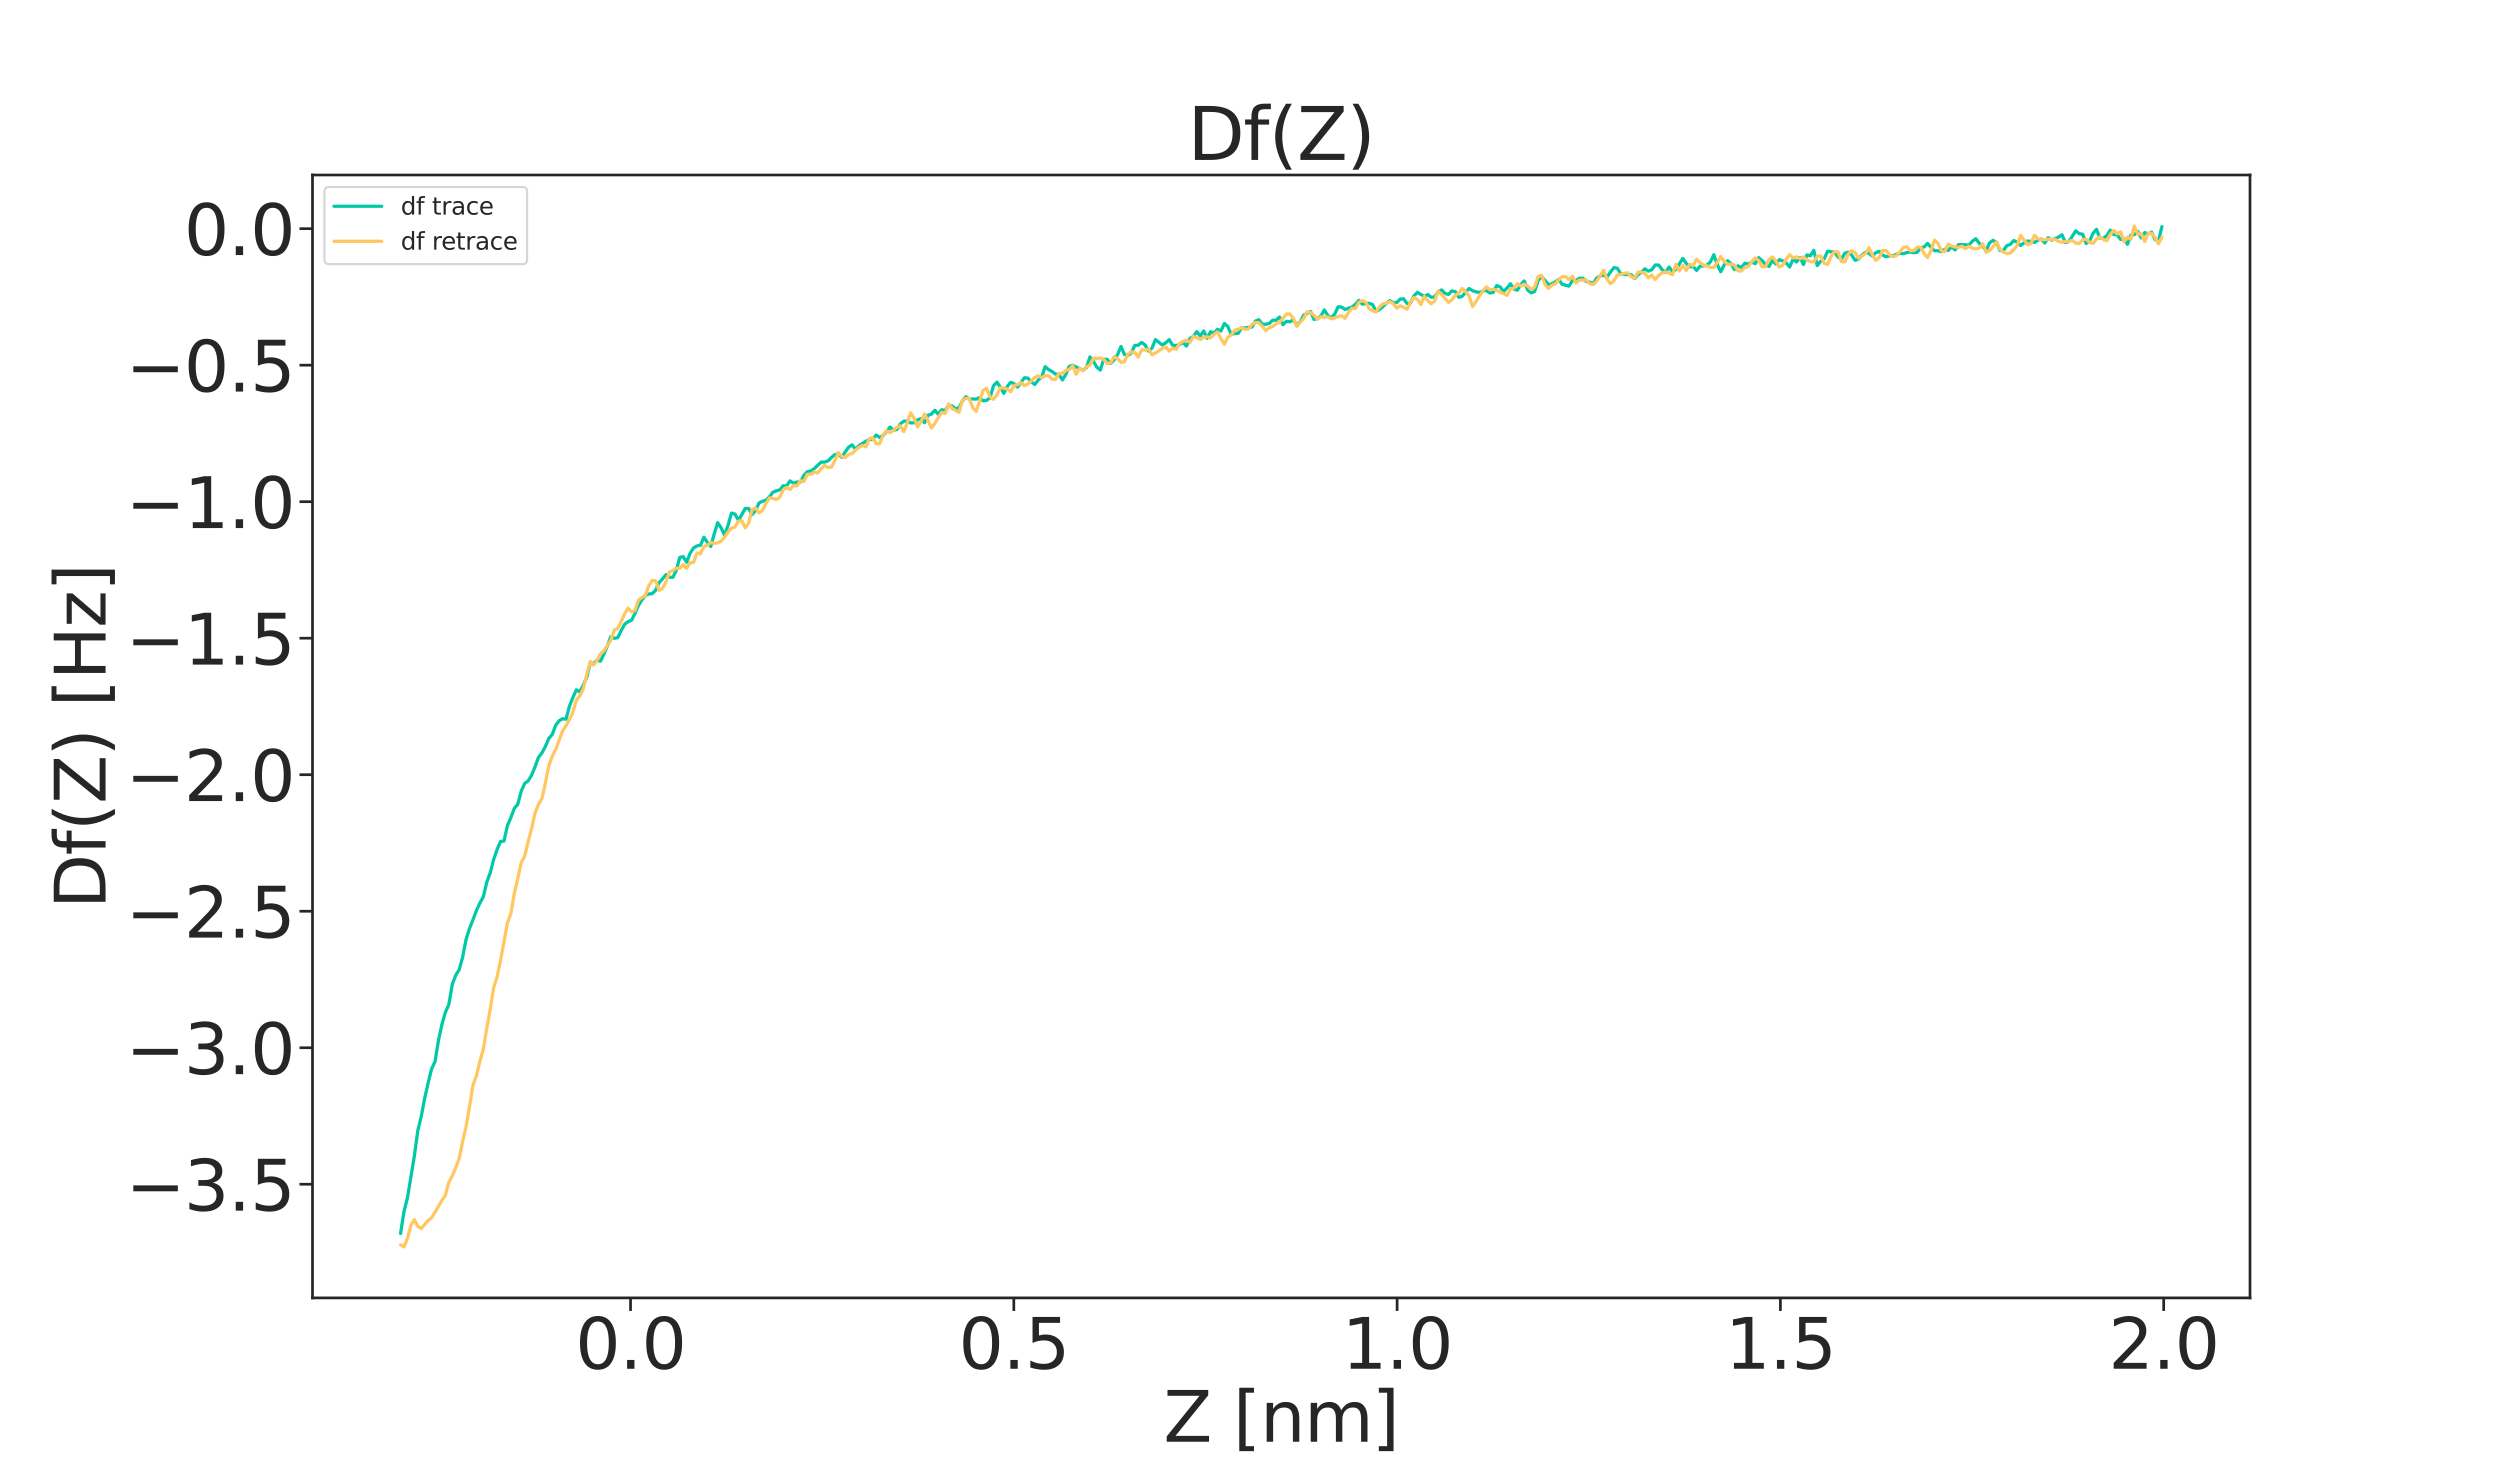 <?xml version="1.0" encoding="utf-8" standalone="no"?>
<!DOCTYPE svg PUBLIC "-//W3C//DTD SVG 1.1//EN"
  "http://www.w3.org/Graphics/SVG/1.1/DTD/svg11.dtd">
<svg xmlns:xlink="http://www.w3.org/1999/xlink" width="1728pt" height="1008pt" viewBox="0 0 1728 1008" xmlns="http://www.w3.org/2000/svg" version="1.1">
 <defs>
  <style type="text/css">*{stroke-linejoin: round; stroke-linecap: butt}</style>
 </defs>
 <g id="figure_1">
  <g id="patch_1">
   <path d="M 0 1008 
L 1728 1008 
L 1728 0 
L 0 0 
z
" style="fill: #ffffff"/>
  </g>
  <g id="axes_1">
   <g id="patch_2">
    <path d="M 216 897.12 
L 1555.2 897.12 
L 1555.2 120.96 
L 216 120.96 
L 216 897.12 
z
" style="fill: none"/>
   </g>
   <g id="matplotlib.axis_1">
    <g id="xtick_1">
     <g id="line2d_1">
      <defs>
       <path id="mb36feb7d4b" d="M 0 0 
L 0 9 
" style="stroke: #262626; stroke-width: 1.875"/>
      </defs>
      <g>
       <use xlink:href="#mb36feb7d4b" x="435.829" y="897.12" style="fill: #262626; stroke: #262626; stroke-width: 1.875"/>
      </g>
     </g>
     <g id="text_1">
      <!-- 0.0 -->
      <g style="fill: #262626" transform="translate(397.661 946.092)scale(0.48 -0.48)">
       <defs>
        <path id="DejaVuSans-30" d="M 2034 4250 
Q 1547 4250 1301 3770 
Q 1056 3291 1056 2328 
Q 1056 1369 1301 889 
Q 1547 409 2034 409 
Q 2525 409 2770 889 
Q 3016 1369 3016 2328 
Q 3016 3291 2770 3770 
Q 2525 4250 2034 4250 
z
M 2034 4750 
Q 2819 4750 3233 4129 
Q 3647 3509 3647 2328 
Q 3647 1150 3233 529 
Q 2819 -91 2034 -91 
Q 1250 -91 836 529 
Q 422 1150 422 2328 
Q 422 3509 836 4129 
Q 1250 4750 2034 4750 
z
" transform="scale(0.016)"/>
        <path id="DejaVuSans-2e" d="M 684 794 
L 1344 794 
L 1344 0 
L 684 0 
L 684 794 
z
" transform="scale(0.016)"/>
       </defs>
       <use xlink:href="#DejaVuSans-30"/>
       <use xlink:href="#DejaVuSans-2e" x="63.623"/>
       <use xlink:href="#DejaVuSans-30" x="95.41"/>
      </g>
     </g>
    </g>
    <g id="xtick_2">
     <g id="line2d_2">
      <g>
       <use xlink:href="#mb36feb7d4b" x="700.755" y="897.12" style="fill: #262626; stroke: #262626; stroke-width: 1.875"/>
      </g>
     </g>
     <g id="text_2">
      <!-- 0.5 -->
      <g style="fill: #262626" transform="translate(662.588 946.092)scale(0.48 -0.48)">
       <defs>
        <path id="DejaVuSans-35" d="M 691 4666 
L 3169 4666 
L 3169 4134 
L 1269 4134 
L 1269 2991 
Q 1406 3038 1543 3061 
Q 1681 3084 1819 3084 
Q 2600 3084 3056 2656 
Q 3513 2228 3513 1497 
Q 3513 744 3044 326 
Q 2575 -91 1722 -91 
Q 1428 -91 1123 -41 
Q 819 9 494 109 
L 494 744 
Q 775 591 1075 516 
Q 1375 441 1709 441 
Q 2250 441 2565 725 
Q 2881 1009 2881 1497 
Q 2881 1984 2565 2268 
Q 2250 2553 1709 2553 
Q 1456 2553 1204 2497 
Q 953 2441 691 2322 
L 691 4666 
z
" transform="scale(0.016)"/>
       </defs>
       <use xlink:href="#DejaVuSans-30"/>
       <use xlink:href="#DejaVuSans-2e" x="63.623"/>
       <use xlink:href="#DejaVuSans-35" x="95.41"/>
      </g>
     </g>
    </g>
    <g id="xtick_3">
     <g id="line2d_3">
      <g>
       <use xlink:href="#mb36feb7d4b" x="965.682" y="897.12" style="fill: #262626; stroke: #262626; stroke-width: 1.875"/>
      </g>
     </g>
     <g id="text_3">
      <!-- 1.0 -->
      <g style="fill: #262626" transform="translate(927.514 946.092)scale(0.48 -0.48)">
       <defs>
        <path id="DejaVuSans-31" d="M 794 531 
L 1825 531 
L 1825 4091 
L 703 3866 
L 703 4441 
L 1819 4666 
L 2450 4666 
L 2450 531 
L 3481 531 
L 3481 0 
L 794 0 
L 794 531 
z
" transform="scale(0.016)"/>
       </defs>
       <use xlink:href="#DejaVuSans-31"/>
       <use xlink:href="#DejaVuSans-2e" x="63.623"/>
       <use xlink:href="#DejaVuSans-30" x="95.41"/>
      </g>
     </g>
    </g>
    <g id="xtick_4">
     <g id="line2d_4">
      <g>
       <use xlink:href="#mb36feb7d4b" x="1230.608" y="897.12" style="fill: #262626; stroke: #262626; stroke-width: 1.875"/>
      </g>
     </g>
     <g id="text_4">
      <!-- 1.5 -->
      <g style="fill: #262626" transform="translate(1192.441 946.092)scale(0.48 -0.48)">
       <use xlink:href="#DejaVuSans-31"/>
       <use xlink:href="#DejaVuSans-2e" x="63.623"/>
       <use xlink:href="#DejaVuSans-35" x="95.41"/>
      </g>
     </g>
    </g>
    <g id="xtick_5">
     <g id="line2d_5">
      <g>
       <use xlink:href="#mb36feb7d4b" x="1495.535" y="897.12" style="fill: #262626; stroke: #262626; stroke-width: 1.875"/>
      </g>
     </g>
     <g id="text_5">
      <!-- 2.0 -->
      <g style="fill: #262626" transform="translate(1457.367 946.092)scale(0.48 -0.48)">
       <defs>
        <path id="DejaVuSans-32" d="M 1228 531 
L 3431 531 
L 3431 0 
L 469 0 
L 469 531 
Q 828 903 1448 1529 
Q 2069 2156 2228 2338 
Q 2531 2678 2651 2914 
Q 2772 3150 2772 3378 
Q 2772 3750 2511 3984 
Q 2250 4219 1831 4219 
Q 1534 4219 1204 4116 
Q 875 4013 500 3803 
L 500 4441 
Q 881 4594 1212 4672 
Q 1544 4750 1819 4750 
Q 2544 4750 2975 4387 
Q 3406 4025 3406 3419 
Q 3406 3131 3298 2873 
Q 3191 2616 2906 2266 
Q 2828 2175 2409 1742 
Q 1991 1309 1228 531 
z
" transform="scale(0.016)"/>
       </defs>
       <use xlink:href="#DejaVuSans-32"/>
       <use xlink:href="#DejaVuSans-2e" x="63.623"/>
       <use xlink:href="#DejaVuSans-30" x="95.41"/>
      </g>
     </g>
    </g>
    <g id="text_6">
     <!-- Z [nm] -->
     <g style="fill: #262626" transform="translate(804.217 996.548)scale(0.48 -0.48)">
      <defs>
       <path id="DejaVuSans-5a" d="M 359 4666 
L 4025 4666 
L 4025 4184 
L 1075 531 
L 4097 531 
L 4097 0 
L 288 0 
L 288 481 
L 3238 4134 
L 359 4134 
L 359 4666 
z
" transform="scale(0.016)"/>
       <path id="DejaVuSans-20" transform="scale(0.016)"/>
       <path id="DejaVuSans-5b" d="M 550 4863 
L 1875 4863 
L 1875 4416 
L 1125 4416 
L 1125 -397 
L 1875 -397 
L 1875 -844 
L 550 -844 
L 550 4863 
z
" transform="scale(0.016)"/>
       <path id="DejaVuSans-6e" d="M 3513 2113 
L 3513 0 
L 2938 0 
L 2938 2094 
Q 2938 2591 2744 2837 
Q 2550 3084 2163 3084 
Q 1697 3084 1428 2787 
Q 1159 2491 1159 1978 
L 1159 0 
L 581 0 
L 581 3500 
L 1159 3500 
L 1159 2956 
Q 1366 3272 1645 3428 
Q 1925 3584 2291 3584 
Q 2894 3584 3203 3211 
Q 3513 2838 3513 2113 
z
" transform="scale(0.016)"/>
       <path id="DejaVuSans-6d" d="M 3328 2828 
Q 3544 3216 3844 3400 
Q 4144 3584 4550 3584 
Q 5097 3584 5394 3201 
Q 5691 2819 5691 2113 
L 5691 0 
L 5113 0 
L 5113 2094 
Q 5113 2597 4934 2840 
Q 4756 3084 4391 3084 
Q 3944 3084 3684 2787 
Q 3425 2491 3425 1978 
L 3425 0 
L 2847 0 
L 2847 2094 
Q 2847 2600 2669 2842 
Q 2491 3084 2119 3084 
Q 1678 3084 1418 2786 
Q 1159 2488 1159 1978 
L 1159 0 
L 581 0 
L 581 3500 
L 1159 3500 
L 1159 2956 
Q 1356 3278 1631 3431 
Q 1906 3584 2284 3584 
Q 2666 3584 2933 3390 
Q 3200 3197 3328 2828 
z
" transform="scale(0.016)"/>
       <path id="DejaVuSans-5d" d="M 1947 4863 
L 1947 -844 
L 622 -844 
L 622 -397 
L 1369 -397 
L 1369 4416 
L 622 4416 
L 622 4863 
L 1947 4863 
z
" transform="scale(0.016)"/>
      </defs>
      <use xlink:href="#DejaVuSans-5a"/>
      <use xlink:href="#DejaVuSans-20" x="68.506"/>
      <use xlink:href="#DejaVuSans-5b" x="100.293"/>
      <use xlink:href="#DejaVuSans-6e" x="139.307"/>
      <use xlink:href="#DejaVuSans-6d" x="202.686"/>
      <use xlink:href="#DejaVuSans-5d" x="300.098"/>
     </g>
    </g>
   </g>
   <g id="matplotlib.axis_2">
    <g id="ytick_1">
     <g id="line2d_6">
      <defs>
       <path id="m6c18b031b2" d="M 0 0 
L -9 0 
" style="stroke: #262626; stroke-width: 1.875"/>
      </defs>
      <g>
       <use xlink:href="#m6c18b031b2" x="216" y="818.555" style="fill: #262626; stroke: #262626; stroke-width: 1.875"/>
      </g>
     </g>
     <g id="text_7">
      <!-- −3.5 -->
      <g style="fill: #262626" transform="translate(86.942 836.791)scale(0.48 -0.48)">
       <defs>
        <path id="DejaVuSans-2212" d="M 678 2272 
L 4684 2272 
L 4684 1741 
L 678 1741 
L 678 2272 
z
" transform="scale(0.016)"/>
        <path id="DejaVuSans-33" d="M 2597 2516 
Q 3050 2419 3304 2112 
Q 3559 1806 3559 1356 
Q 3559 666 3084 287 
Q 2609 -91 1734 -91 
Q 1441 -91 1130 -33 
Q 819 25 488 141 
L 488 750 
Q 750 597 1062 519 
Q 1375 441 1716 441 
Q 2309 441 2620 675 
Q 2931 909 2931 1356 
Q 2931 1769 2642 2001 
Q 2353 2234 1838 2234 
L 1294 2234 
L 1294 2753 
L 1863 2753 
Q 2328 2753 2575 2939 
Q 2822 3125 2822 3475 
Q 2822 3834 2567 4026 
Q 2313 4219 1838 4219 
Q 1578 4219 1281 4162 
Q 984 4106 628 3988 
L 628 4550 
Q 988 4650 1302 4700 
Q 1616 4750 1894 4750 
Q 2613 4750 3031 4423 
Q 3450 4097 3450 3541 
Q 3450 3153 3228 2886 
Q 3006 2619 2597 2516 
z
" transform="scale(0.016)"/>
       </defs>
       <use xlink:href="#DejaVuSans-2212"/>
       <use xlink:href="#DejaVuSans-33" x="83.789"/>
       <use xlink:href="#DejaVuSans-2e" x="147.412"/>
       <use xlink:href="#DejaVuSans-35" x="179.199"/>
      </g>
     </g>
    </g>
    <g id="ytick_2">
     <g id="line2d_7">
      <g>
       <use xlink:href="#m6c18b031b2" x="216" y="724.198" style="fill: #262626; stroke: #262626; stroke-width: 1.875"/>
      </g>
     </g>
     <g id="text_8">
      <!-- −3.0 -->
      <g style="fill: #262626" transform="translate(86.942 742.434)scale(0.48 -0.48)">
       <use xlink:href="#DejaVuSans-2212"/>
       <use xlink:href="#DejaVuSans-33" x="83.789"/>
       <use xlink:href="#DejaVuSans-2e" x="147.412"/>
       <use xlink:href="#DejaVuSans-30" x="179.199"/>
      </g>
     </g>
    </g>
    <g id="ytick_3">
     <g id="line2d_8">
      <g>
       <use xlink:href="#m6c18b031b2" x="216" y="629.841" style="fill: #262626; stroke: #262626; stroke-width: 1.875"/>
      </g>
     </g>
     <g id="text_9">
      <!-- −2.5 -->
      <g style="fill: #262626" transform="translate(86.942 648.077)scale(0.48 -0.48)">
       <use xlink:href="#DejaVuSans-2212"/>
       <use xlink:href="#DejaVuSans-32" x="83.789"/>
       <use xlink:href="#DejaVuSans-2e" x="147.412"/>
       <use xlink:href="#DejaVuSans-35" x="179.199"/>
      </g>
     </g>
    </g>
    <g id="ytick_4">
     <g id="line2d_9">
      <g>
       <use xlink:href="#m6c18b031b2" x="216" y="535.483" style="fill: #262626; stroke: #262626; stroke-width: 1.875"/>
      </g>
     </g>
     <g id="text_10">
      <!-- −2.0 -->
      <g style="fill: #262626" transform="translate(86.942 553.72)scale(0.48 -0.48)">
       <use xlink:href="#DejaVuSans-2212"/>
       <use xlink:href="#DejaVuSans-32" x="83.789"/>
       <use xlink:href="#DejaVuSans-2e" x="147.412"/>
       <use xlink:href="#DejaVuSans-30" x="179.199"/>
      </g>
     </g>
    </g>
    <g id="ytick_5">
     <g id="line2d_10">
      <g>
       <use xlink:href="#m6c18b031b2" x="216" y="441.126" style="fill: #262626; stroke: #262626; stroke-width: 1.875"/>
      </g>
     </g>
     <g id="text_11">
      <!-- −1.5 -->
      <g style="fill: #262626" transform="translate(86.942 459.362)scale(0.48 -0.48)">
       <use xlink:href="#DejaVuSans-2212"/>
       <use xlink:href="#DejaVuSans-31" x="83.789"/>
       <use xlink:href="#DejaVuSans-2e" x="147.412"/>
       <use xlink:href="#DejaVuSans-35" x="179.199"/>
      </g>
     </g>
    </g>
    <g id="ytick_6">
     <g id="line2d_11">
      <g>
       <use xlink:href="#m6c18b031b2" x="216" y="346.769" style="fill: #262626; stroke: #262626; stroke-width: 1.875"/>
      </g>
     </g>
     <g id="text_12">
      <!-- −1.0 -->
      <g style="fill: #262626" transform="translate(86.942 365.005)scale(0.48 -0.48)">
       <use xlink:href="#DejaVuSans-2212"/>
       <use xlink:href="#DejaVuSans-31" x="83.789"/>
       <use xlink:href="#DejaVuSans-2e" x="147.412"/>
       <use xlink:href="#DejaVuSans-30" x="179.199"/>
      </g>
     </g>
    </g>
    <g id="ytick_7">
     <g id="line2d_12">
      <g>
       <use xlink:href="#m6c18b031b2" x="216" y="252.412" style="fill: #262626; stroke: #262626; stroke-width: 1.875"/>
      </g>
     </g>
     <g id="text_13">
      <!-- −0.5 -->
      <g style="fill: #262626" transform="translate(86.942 270.648)scale(0.48 -0.48)">
       <use xlink:href="#DejaVuSans-2212"/>
       <use xlink:href="#DejaVuSans-30" x="83.789"/>
       <use xlink:href="#DejaVuSans-2e" x="147.412"/>
       <use xlink:href="#DejaVuSans-35" x="179.199"/>
      </g>
     </g>
    </g>
    <g id="ytick_8">
     <g id="line2d_13">
      <g>
       <use xlink:href="#m6c18b031b2" x="216" y="158.055" style="fill: #262626; stroke: #262626; stroke-width: 1.875"/>
      </g>
     </g>
     <g id="text_14">
      <!-- 0.0 -->
      <g style="fill: #262626" transform="translate(127.165 176.291)scale(0.48 -0.48)">
       <use xlink:href="#DejaVuSans-30"/>
       <use xlink:href="#DejaVuSans-2e" x="63.623"/>
       <use xlink:href="#DejaVuSans-30" x="95.41"/>
      </g>
     </g>
    </g>
    <g id="text_15">
     <!-- Df(Z) [Hz] -->
     <g style="fill: #262626" transform="translate(72.96 628.136)rotate(-90)scale(0.48 -0.48)">
      <defs>
       <path id="DejaVuSans-44" d="M 1259 4147 
L 1259 519 
L 2022 519 
Q 2988 519 3436 956 
Q 3884 1394 3884 2338 
Q 3884 3275 3436 3711 
Q 2988 4147 2022 4147 
L 1259 4147 
z
M 628 4666 
L 1925 4666 
Q 3281 4666 3915 4102 
Q 4550 3538 4550 2338 
Q 4550 1131 3912 565 
Q 3275 0 1925 0 
L 628 0 
L 628 4666 
z
" transform="scale(0.016)"/>
       <path id="DejaVuSans-66" d="M 2375 4863 
L 2375 4384 
L 1825 4384 
Q 1516 4384 1395 4259 
Q 1275 4134 1275 3809 
L 1275 3500 
L 2222 3500 
L 2222 3053 
L 1275 3053 
L 1275 0 
L 697 0 
L 697 3053 
L 147 3053 
L 147 3500 
L 697 3500 
L 697 3744 
Q 697 4328 969 4595 
Q 1241 4863 1831 4863 
L 2375 4863 
z
" transform="scale(0.016)"/>
       <path id="DejaVuSans-28" d="M 1984 4856 
Q 1566 4138 1362 3434 
Q 1159 2731 1159 2009 
Q 1159 1288 1364 580 
Q 1569 -128 1984 -844 
L 1484 -844 
Q 1016 -109 783 600 
Q 550 1309 550 2009 
Q 550 2706 781 3412 
Q 1013 4119 1484 4856 
L 1984 4856 
z
" transform="scale(0.016)"/>
       <path id="DejaVuSans-29" d="M 513 4856 
L 1013 4856 
Q 1481 4119 1714 3412 
Q 1947 2706 1947 2009 
Q 1947 1309 1714 600 
Q 1481 -109 1013 -844 
L 513 -844 
Q 928 -128 1133 580 
Q 1338 1288 1338 2009 
Q 1338 2731 1133 3434 
Q 928 4138 513 4856 
z
" transform="scale(0.016)"/>
       <path id="DejaVuSans-48" d="M 628 4666 
L 1259 4666 
L 1259 2753 
L 3553 2753 
L 3553 4666 
L 4184 4666 
L 4184 0 
L 3553 0 
L 3553 2222 
L 1259 2222 
L 1259 0 
L 628 0 
L 628 4666 
z
" transform="scale(0.016)"/>
       <path id="DejaVuSans-7a" d="M 353 3500 
L 3084 3500 
L 3084 2975 
L 922 459 
L 3084 459 
L 3084 0 
L 275 0 
L 275 525 
L 2438 3041 
L 353 3041 
L 353 3500 
z
" transform="scale(0.016)"/>
      </defs>
      <use xlink:href="#DejaVuSans-44"/>
      <use xlink:href="#DejaVuSans-66" x="77.002"/>
      <use xlink:href="#DejaVuSans-28" x="112.207"/>
      <use xlink:href="#DejaVuSans-5a" x="151.221"/>
      <use xlink:href="#DejaVuSans-29" x="219.727"/>
      <use xlink:href="#DejaVuSans-20" x="258.74"/>
      <use xlink:href="#DejaVuSans-5b" x="290.527"/>
      <use xlink:href="#DejaVuSans-48" x="329.541"/>
      <use xlink:href="#DejaVuSans-7a" x="404.736"/>
      <use xlink:href="#DejaVuSans-5d" x="457.227"/>
     </g>
    </g>
   </g>
   <g id="line2d_14">
    <path d="M 276.873 852.574 
L 279.255 837.333 
L 281.638 827.931 
L 286.403 799.046 
L 288.785 781.436 
L 291.168 771.692 
L 293.55 759.021 
L 295.933 748.449 
L 298.315 738.799 
L 300.698 733.721 
L 303.08 719.083 
L 305.463 708.023 
L 307.845 699.739 
L 310.228 694.371 
L 312.61 680.405 
L 314.993 674.097 
L 317.375 670.31 
L 319.758 661.686 
L 322.14 649.334 
L 324.523 641.825 
L 326.905 635.769 
L 329.288 629.375 
L 331.67 624.236 
L 334.053 619.927 
L 336.435 609.843 
L 338.818 603.392 
L 341.2 594.133 
L 343.583 587.182 
L 345.965 581.652 
L 348.348 581.354 
L 350.73 570.659 
L 353.113 565.11 
L 355.495 558.727 
L 357.878 555.949 
L 360.26 546.913 
L 362.643 541.572 
L 365.025 539.753 
L 367.408 535.859 
L 369.79 530.117 
L 372.172 523.535 
L 374.555 520.479 
L 376.937 516.018 
L 379.32 510.46 
L 381.702 507.642 
L 384.085 501.334 
L 386.467 498.191 
L 388.85 496.755 
L 391.232 497.099 
L 393.615 488.064 
L 395.997 482.057 
L 398.38 476.812 
L 400.762 478.25 
L 403.145 473.533 
L 405.527 468.302 
L 407.91 458.542 
L 410.292 458.442 
L 412.675 456.367 
L 415.057 456.998 
L 417.44 452.074 
L 419.822 446.402 
L 422.205 440.108 
L 424.587 441.185 
L 426.97 440.741 
L 429.352 435.86 
L 431.735 431.507 
L 434.117 429.677 
L 436.5 428.802 
L 438.882 424.024 
L 441.265 418.571 
L 443.647 414.687 
L 446.03 411.674 
L 448.412 410.569 
L 450.795 410.343 
L 453.177 408.018 
L 455.56 402.734 
L 457.942 400.118 
L 460.325 397.168 
L 462.707 398.982 
L 465.09 399.045 
L 467.472 394.122 
L 469.855 385.28 
L 472.237 384.752 
L 474.62 388.661 
L 477.002 382.416 
L 479.385 378.732 
L 481.767 377.35 
L 484.15 376.883 
L 486.532 371.309 
L 488.915 374.951 
L 491.297 377.741 
L 493.68 368.987 
L 496.062 361.256 
L 498.445 364.849 
L 500.827 370.004 
L 503.21 363.123 
L 505.592 354.633 
L 507.975 355.33 
L 510.357 359.616 
L 512.74 355.686 
L 515.122 351.424 
L 517.505 351.414 
L 519.887 355.664 
L 522.27 352.825 
L 524.652 347.618 
L 527.035 346.482 
L 529.417 345.81 
L 531.8 343.484 
L 534.182 340.25 
L 536.565 339.24 
L 538.947 338.61 
L 541.33 335.767 
L 543.712 335.888 
L 546.095 332.384 
L 548.477 334.04 
L 550.86 333.148 
L 553.242 333.215 
L 555.625 328.506 
L 558.007 325.959 
L 560.39 325.633 
L 562.772 323.96 
L 567.537 319.389 
L 569.92 319.427 
L 572.302 318.541 
L 574.685 316.211 
L 577.067 314.224 
L 579.449 313.879 
L 581.832 316.126 
L 584.214 312.341 
L 586.597 309.052 
L 588.979 307.472 
L 591.362 310.591 
L 593.744 307.932 
L 596.127 306.561 
L 598.509 304.993 
L 600.892 303.887 
L 603.274 303.45 
L 605.657 300.686 
L 608.039 302.416 
L 610.422 301.021 
L 612.804 298.37 
L 615.187 295.2 
L 617.569 297.352 
L 619.952 296.852 
L 622.334 292.993 
L 624.717 291.108 
L 627.099 291.111 
L 629.482 292.357 
L 631.864 292.247 
L 634.247 290.157 
L 636.629 289.247 
L 639.012 292.185 
L 641.394 287.041 
L 643.777 286.245 
L 646.159 283.591 
L 648.542 286.391 
L 650.924 283.22 
L 653.307 283.846 
L 655.689 280.119 
L 658.072 280.544 
L 660.454 282.579 
L 662.837 281.849 
L 665.219 277.089 
L 667.602 274.206 
L 669.984 275.926 
L 672.367 275.743 
L 674.749 275.875 
L 677.132 274.789 
L 679.514 277.034 
L 681.897 276.723 
L 684.279 274.991 
L 686.662 266.797 
L 689.044 264.15 
L 691.427 267.565 
L 693.809 271.875 
L 696.192 267.155 
L 698.574 264.261 
L 700.957 265.224 
L 703.339 267.557 
L 708.104 261.087 
L 710.487 261.378 
L 712.869 264.012 
L 715.252 265.759 
L 717.634 262.663 
L 720.017 260.682 
L 722.399 253.44 
L 724.782 255.446 
L 727.164 256.731 
L 729.547 258.599 
L 731.929 258.76 
L 734.312 262.604 
L 736.694 258.822 
L 739.077 253.297 
L 741.459 252.47 
L 743.842 253.718 
L 746.224 254.71 
L 748.607 255.958 
L 750.989 253.98 
L 753.372 246.684 
L 755.754 249.726 
L 758.137 253.82 
L 760.519 255.789 
L 762.902 248.343 
L 765.284 248.371 
L 767.667 251.234 
L 770.049 248.787 
L 772.432 245.155 
L 774.814 239.475 
L 777.197 245.028 
L 779.579 245.523 
L 781.962 244.069 
L 784.344 238.762 
L 786.726 238.62 
L 789.109 236.663 
L 791.491 238.453 
L 793.874 242.671 
L 796.256 240.599 
L 798.639 234.712 
L 803.404 238.471 
L 805.786 236.932 
L 808.169 234.739 
L 810.551 238.655 
L 812.934 238.949 
L 815.316 238.158 
L 817.699 236.75 
L 820.081 239.219 
L 822.464 233.976 
L 824.846 232.551 
L 827.229 229.228 
L 829.611 232.244 
L 831.994 228.739 
L 834.376 233.866 
L 836.759 229.284 
L 839.141 230.233 
L 841.524 227.632 
L 843.906 228.814 
L 846.289 223.571 
L 848.671 225.682 
L 851.054 231.145 
L 853.436 230.515 
L 855.819 230.431 
L 858.201 226.774 
L 860.584 226.697 
L 862.966 226.216 
L 865.349 226.061 
L 867.731 221.936 
L 870.114 220.987 
L 872.496 224.068 
L 874.879 224.124 
L 877.261 223.617 
L 879.644 221.344 
L 882.026 221.362 
L 884.409 219.075 
L 886.791 224.417 
L 889.174 222.105 
L 891.556 222.435 
L 893.939 221.068 
L 896.321 224.632 
L 898.704 222.467 
L 901.086 217.817 
L 903.469 216.708 
L 905.851 215.273 
L 908.234 220.795 
L 910.616 220.11 
L 912.999 218.476 
L 915.381 214.209 
L 917.764 218.038 
L 920.146 219.719 
L 922.529 217.162 
L 924.911 212.024 
L 927.294 212.227 
L 929.676 213.888 
L 934.441 212.227 
L 936.824 210.404 
L 939.206 207.624 
L 941.589 210.192 
L 943.971 209.968 
L 946.354 209.613 
L 948.736 210.502 
L 951.119 215.253 
L 953.501 213.969 
L 955.884 211.917 
L 958.266 209.622 
L 960.649 207.773 
L 963.031 209.284 
L 965.414 209.154 
L 967.796 206.712 
L 970.179 206.545 
L 972.561 209.862 
L 974.944 209.398 
L 977.326 204.476 
L 979.709 202.098 
L 984.474 204.867 
L 986.856 203.617 
L 989.238 205.403 
L 991.621 205.299 
L 994.003 201.855 
L 996.386 200.394 
L 998.768 202.776 
L 1001.151 203.531 
L 1003.533 201.084 
L 1005.916 201.573 
L 1008.298 205.496 
L 1010.681 204.809 
L 1013.063 201.896 
L 1015.446 199.417 
L 1017.828 200.936 
L 1020.211 201.729 
L 1022.593 202.146 
L 1024.976 201.224 
L 1027.358 200.799 
L 1029.741 202.518 
L 1032.123 202.11 
L 1034.506 197.38 
L 1036.888 198.281 
L 1039.271 201.533 
L 1041.653 199.054 
L 1044.036 196.14 
L 1046.418 199.852 
L 1048.801 200.6 
L 1051.183 196.657 
L 1053.566 194.205 
L 1055.948 200.475 
L 1058.331 202.452 
L 1060.713 201.537 
L 1063.096 194.144 
L 1065.478 191.234 
L 1067.861 193.73 
L 1070.243 196.727 
L 1072.626 196.182 
L 1075.008 194.87 
L 1077.391 193.178 
L 1079.773 196.545 
L 1084.538 197.736 
L 1086.921 193.764 
L 1089.303 194.028 
L 1091.686 192.245 
L 1094.068 192.327 
L 1096.451 194.586 
L 1098.833 195.042 
L 1101.216 195.998 
L 1103.598 192.135 
L 1105.981 190.799 
L 1108.363 190.231 
L 1110.746 191.46 
L 1113.128 188.09 
L 1115.511 185.048 
L 1117.893 185.398 
L 1120.276 189.199 
L 1122.658 189.712 
L 1127.423 189.799 
L 1129.806 192.56 
L 1132.188 189.938 
L 1134.571 188.223 
L 1136.953 185.795 
L 1139.336 187.425 
L 1141.718 186.466 
L 1144.101 183.189 
L 1146.483 183.208 
L 1148.866 186.406 
L 1151.248 188.308 
L 1153.631 184.566 
L 1156.013 187.692 
L 1158.396 186.334 
L 1163.161 178.592 
L 1165.543 182.077 
L 1167.926 184.499 
L 1170.308 184.094 
L 1172.691 186.934 
L 1175.073 183.951 
L 1177.456 183.859 
L 1179.838 183.261 
L 1182.221 180.982 
L 1184.603 176.07 
L 1186.986 182.98 
L 1189.368 187.817 
L 1191.751 183.064 
L 1194.133 180.166 
L 1196.515 182.316 
L 1198.898 186.352 
L 1201.28 183.667 
L 1203.663 185.036 
L 1206.045 181.901 
L 1208.428 182.517 
L 1210.81 181.135 
L 1213.193 182.282 
L 1215.575 178.083 
L 1217.958 180.15 
L 1220.34 182.882 
L 1222.723 184.19 
L 1225.105 180.035 
L 1227.488 182.48 
L 1229.87 179.496 
L 1232.253 180.273 
L 1234.635 181.706 
L 1237.018 184.515 
L 1239.4 179.11 
L 1241.783 181.07 
L 1244.165 177.982 
L 1246.548 182.829 
L 1248.93 176.188 
L 1251.313 176.783 
L 1253.695 173.065 
L 1256.078 183.57 
L 1258.46 180.573 
L 1260.843 179.065 
L 1263.225 173.654 
L 1265.608 174.028 
L 1267.99 174.048 
L 1270.373 177.621 
L 1272.755 179.211 
L 1275.138 175.029 
L 1277.52 174.283 
L 1279.903 176.396 
L 1282.285 179.924 
L 1284.668 178.958 
L 1287.05 176.301 
L 1289.433 174.379 
L 1291.815 175.15 
L 1294.198 177.002 
L 1296.58 174.639 
L 1298.963 173.734 
L 1301.345 176.356 
L 1303.728 177.454 
L 1306.11 176.823 
L 1308.493 176.733 
L 1310.875 175.778 
L 1313.258 175.1 
L 1315.64 175.349 
L 1318.023 174.55 
L 1320.405 174.129 
L 1322.788 174.722 
L 1325.17 174.372 
L 1327.553 171.278 
L 1329.935 170.696 
L 1332.318 168.237 
L 1334.7 170.935 
L 1337.083 173.271 
L 1339.465 173.302 
L 1341.848 173.952 
L 1344.23 172.276 
L 1346.613 173.113 
L 1348.995 170.507 
L 1351.378 172.761 
L 1353.76 169.029 
L 1358.525 169.185 
L 1360.908 169.451 
L 1363.29 166.685 
L 1365.673 165.027 
L 1368.055 168.126 
L 1372.82 173.001 
L 1375.203 167.861 
L 1377.585 166.132 
L 1379.968 167.509 
L 1382.35 173.111 
L 1384.733 173.19 
L 1387.115 169.744 
L 1389.498 168.92 
L 1391.88 166.256 
L 1394.263 167.398 
L 1396.645 169.624 
L 1399.028 167.944 
L 1401.41 166.57 
L 1403.792 166.84 
L 1406.175 167.577 
L 1408.557 166.084 
L 1410.94 165.262 
L 1413.322 167.997 
L 1415.705 164.257 
L 1418.087 166.043 
L 1422.852 163.908 
L 1425.235 162.286 
L 1427.617 167.678 
L 1430 166.991 
L 1434.765 159.543 
L 1437.147 161.532 
L 1439.53 161.863 
L 1441.912 168.301 
L 1444.295 166.592 
L 1446.677 161.35 
L 1449.06 158.505 
L 1451.442 164.518 
L 1453.825 164.686 
L 1456.207 162.933 
L 1458.59 159.07 
L 1460.972 162.071 
L 1463.355 162.287 
L 1465.737 165.499 
L 1468.12 165.197 
L 1470.502 168.856 
L 1472.885 162.47 
L 1475.267 162.196 
L 1477.65 159.989 
L 1480.032 164.449 
L 1482.415 160.741 
L 1484.797 161.837 
L 1487.18 160.422 
L 1489.562 165.597 
L 1491.945 166.459 
L 1494.327 156.659 
L 1494.327 156.659 
" clip-path="url(#p0c06fc02dc)" style="fill: none; stroke: #00c9a7; stroke-width: 2.25; stroke-linecap: round"/>
   </g>
   <g id="line2d_15">
    <path d="M 276.873 860.39 
L 279.255 861.84 
L 281.638 855.971 
L 284.02 846.951 
L 286.403 843.07 
L 288.785 847.613 
L 291.168 849.2 
L 295.933 843.548 
L 298.315 841.754 
L 303.08 833.861 
L 305.463 829.661 
L 307.845 826.228 
L 310.228 817.143 
L 312.61 812.782 
L 314.993 807.127 
L 317.375 800.876 
L 319.758 788.842 
L 322.14 778.806 
L 324.523 764.937 
L 326.905 750.169 
L 329.288 743.522 
L 331.67 733.633 
L 334.053 725.336 
L 336.435 710.84 
L 338.818 697.811 
L 341.2 682.703 
L 343.583 675.265 
L 345.965 663.809 
L 348.348 651.134 
L 350.73 637.853 
L 353.113 631.454 
L 355.495 617.405 
L 357.878 607.172 
L 360.26 596.227 
L 362.643 591.971 
L 365.025 581.809 
L 367.408 572.88 
L 369.79 562.083 
L 372.172 556.017 
L 374.555 551.996 
L 376.937 541.461 
L 379.32 529.306 
L 381.702 522.815 
L 384.085 518.269 
L 386.467 511.593 
L 388.85 505.25 
L 391.232 501.524 
L 393.615 497.35 
L 395.997 492.315 
L 398.38 483.803 
L 400.762 480.963 
L 403.145 476.159 
L 405.527 466.46 
L 407.91 457.246 
L 410.292 459.587 
L 412.675 456.45 
L 415.057 451.912 
L 417.44 449.811 
L 419.822 446.087 
L 422.205 442.571 
L 424.587 435.505 
L 426.97 434.299 
L 429.352 429.621 
L 431.735 424.312 
L 434.117 420.348 
L 436.5 422.983 
L 438.882 422.043 
L 441.265 414.962 
L 443.647 412.925 
L 446.03 411.826 
L 448.412 404.855 
L 450.795 401.238 
L 453.177 401.432 
L 455.56 408.079 
L 457.942 406.73 
L 460.325 402.161 
L 462.707 395.3 
L 465.09 394.396 
L 467.472 392.759 
L 469.855 392.808 
L 472.237 390.264 
L 474.62 392.86 
L 477.002 388.735 
L 479.385 388.771 
L 481.767 382.198 
L 484.15 382.88 
L 486.532 377.744 
L 488.915 376.913 
L 491.297 374.953 
L 493.68 375.669 
L 496.062 375.215 
L 498.445 374.049 
L 500.827 371.285 
L 503.21 367.8 
L 505.592 365.019 
L 507.975 364.351 
L 510.357 360.203 
L 512.74 359.94 
L 515.122 364.792 
L 517.505 361.531 
L 519.887 352.187 
L 522.27 351.186 
L 524.652 354.494 
L 527.035 352.704 
L 529.417 348.038 
L 531.8 344.214 
L 534.182 344.457 
L 536.565 345.208 
L 538.947 343.759 
L 541.33 338.673 
L 543.712 336.825 
L 546.095 338.377 
L 548.477 335.467 
L 550.86 335.847 
L 553.242 332.239 
L 555.625 332.802 
L 558.007 327.799 
L 560.39 327.866 
L 562.772 326.218 
L 565.155 327.007 
L 567.537 324.076 
L 569.92 321.721 
L 572.302 323.084 
L 574.685 322.887 
L 577.067 318.402 
L 579.449 312.798 
L 581.832 315.495 
L 584.214 316.301 
L 586.597 314.111 
L 588.979 313.479 
L 591.362 311.031 
L 593.744 309.182 
L 596.127 307.917 
L 598.509 308.853 
L 600.892 303.129 
L 603.274 302.628 
L 605.657 306.747 
L 608.039 306.611 
L 610.422 300.759 
L 612.804 297.603 
L 615.187 299.067 
L 617.569 297.426 
L 619.952 295.31 
L 622.334 294.311 
L 624.717 298.353 
L 627.099 292.279 
L 629.482 285.379 
L 631.864 289.19 
L 634.247 295.04 
L 636.629 291.308 
L 639.012 286.138 
L 641.394 290.628 
L 643.777 295.875 
L 646.159 292.685 
L 648.542 288.582 
L 650.924 285.023 
L 653.307 285.82 
L 655.689 279.165 
L 658.072 282.238 
L 662.837 285.025 
L 665.219 276.692 
L 667.602 275.327 
L 669.984 275.485 
L 672.367 281.795 
L 674.749 284.381 
L 679.514 269.855 
L 681.897 268.568 
L 684.279 274.288 
L 686.662 276.028 
L 689.044 273.013 
L 691.427 268.022 
L 693.809 268.18 
L 696.192 268.917 
L 698.574 270.83 
L 700.957 266.391 
L 703.339 265.87 
L 705.722 264.384 
L 708.104 266.598 
L 710.487 265.412 
L 712.869 263.292 
L 715.252 260.876 
L 717.634 259.776 
L 720.017 261.077 
L 722.399 259.636 
L 724.782 259.691 
L 727.164 262.121 
L 729.547 262.25 
L 731.929 258.15 
L 734.312 258.166 
L 736.694 256.007 
L 739.077 255.448 
L 741.459 252.782 
L 743.842 258.706 
L 746.224 254.613 
L 748.607 256.263 
L 750.989 253.461 
L 753.372 252.357 
L 755.754 247.644 
L 758.137 247.837 
L 760.519 247.395 
L 762.902 248.521 
L 765.284 251.224 
L 767.667 250.877 
L 770.049 246.512 
L 772.432 247.961 
L 774.814 250.422 
L 777.197 250.084 
L 779.579 244.633 
L 781.962 243.219 
L 784.344 243.595 
L 786.726 246.789 
L 789.109 241.896 
L 791.491 241.992 
L 793.874 241.114 
L 796.256 245.218 
L 798.639 243.992 
L 801.021 242.572 
L 803.404 240.826 
L 805.786 239.784 
L 808.169 242.668 
L 810.551 240.632 
L 812.934 241.39 
L 815.316 237.443 
L 817.699 235.93 
L 820.081 235.073 
L 822.464 236.729 
L 824.846 232.562 
L 827.229 233.345 
L 829.611 234.722 
L 831.994 233.092 
L 834.376 232.781 
L 836.759 233.597 
L 839.141 231.028 
L 841.524 229.466 
L 843.906 234.167 
L 846.289 237.861 
L 848.671 233.121 
L 851.054 231.551 
L 853.436 228.287 
L 855.819 227.58 
L 858.201 226.524 
L 860.584 227.648 
L 862.966 227.401 
L 865.349 224.128 
L 867.731 222.951 
L 870.114 223.043 
L 872.496 225.538 
L 874.879 228.422 
L 877.261 226.638 
L 879.644 225.697 
L 882.026 223.745 
L 884.409 222.687 
L 886.791 220.104 
L 889.174 217.041 
L 891.556 216.96 
L 893.939 219.959 
L 896.321 225.627 
L 898.704 222.752 
L 901.086 220.064 
L 903.469 215.606 
L 905.851 216.012 
L 908.234 217.996 
L 910.616 220.637 
L 912.999 218.967 
L 915.381 219.199 
L 917.764 219.017 
L 920.146 220.431 
L 924.911 218.779 
L 927.294 218.223 
L 929.676 219.978 
L 932.059 216.107 
L 934.441 213.072 
L 936.824 213.311 
L 939.206 208.985 
L 941.589 207.739 
L 943.971 208.829 
L 946.354 213.364 
L 948.736 214.923 
L 951.119 215.486 
L 953.501 212.111 
L 955.884 209.941 
L 958.266 209.569 
L 960.649 208.47 
L 963.031 209.832 
L 965.414 213.001 
L 967.796 211.354 
L 970.179 212.277 
L 972.561 213.694 
L 974.944 208.828 
L 977.326 205.642 
L 979.709 206.899 
L 982.091 210.441 
L 984.474 204.817 
L 986.856 207.762 
L 989.238 209.936 
L 991.621 208.043 
L 994.003 201.13 
L 996.386 203.465 
L 998.768 206.157 
L 1001.151 209.044 
L 1003.533 207.207 
L 1005.916 204.133 
L 1008.298 202.755 
L 1010.681 199.405 
L 1013.063 201.51 
L 1015.446 204.681 
L 1017.828 211.918 
L 1020.211 208.511 
L 1022.593 204.368 
L 1024.976 201.146 
L 1027.358 198.233 
L 1029.741 200.307 
L 1032.123 199.92 
L 1034.506 200.654 
L 1036.888 201.779 
L 1039.271 203.062 
L 1041.653 204.109 
L 1044.036 199.773 
L 1046.418 199.163 
L 1048.801 196.021 
L 1051.183 197.692 
L 1053.566 196.446 
L 1055.948 197.76 
L 1058.331 199.988 
L 1060.713 198.541 
L 1063.096 191.241 
L 1065.478 190.221 
L 1067.861 196.491 
L 1070.243 199.342 
L 1072.626 197.121 
L 1075.008 196.082 
L 1077.391 193.415 
L 1079.773 191.297 
L 1082.156 191.32 
L 1084.538 193.136 
L 1086.921 190.82 
L 1089.303 195.602 
L 1091.686 193.6 
L 1096.451 193.606 
L 1098.833 196.084 
L 1101.216 196.656 
L 1103.598 194.282 
L 1105.981 190.704 
L 1108.363 186.843 
L 1110.746 192.849 
L 1113.128 196.153 
L 1115.511 194.176 
L 1117.893 190.044 
L 1120.276 189.771 
L 1122.658 188.939 
L 1125.041 188.594 
L 1127.423 191.25 
L 1129.806 192.281 
L 1132.188 188.093 
L 1134.571 188.035 
L 1136.953 189.007 
L 1139.336 192.027 
L 1141.718 190.064 
L 1144.101 193.184 
L 1146.483 190.326 
L 1148.866 188.523 
L 1151.248 187.954 
L 1153.631 188.64 
L 1156.013 189.965 
L 1158.396 182.679 
L 1160.778 187.224 
L 1163.161 183.543 
L 1165.543 186.877 
L 1167.926 182.618 
L 1170.308 183.611 
L 1172.691 179.093 
L 1175.073 181.44 
L 1177.456 183.435 
L 1179.838 183.763 
L 1182.221 184.744 
L 1184.603 184.929 
L 1186.986 181.352 
L 1189.368 177.293 
L 1191.751 180.699 
L 1194.133 182.636 
L 1196.515 182.714 
L 1198.898 183.274 
L 1201.28 187.216 
L 1203.663 187.385 
L 1206.045 184.877 
L 1208.428 184.303 
L 1210.81 180.791 
L 1213.193 178.342 
L 1215.575 180.035 
L 1217.958 184.426 
L 1220.34 184.183 
L 1222.723 179.454 
L 1225.105 177.525 
L 1227.488 180.424 
L 1229.87 184.598 
L 1232.253 183.285 
L 1234.635 179.077 
L 1237.018 176.035 
L 1239.4 178.295 
L 1241.783 177.513 
L 1244.165 178.837 
L 1246.548 177.556 
L 1248.93 179.673 
L 1251.313 180.918 
L 1253.695 181.048 
L 1256.078 177.143 
L 1258.46 176.987 
L 1260.843 181.998 
L 1263.225 182.711 
L 1265.608 177.437 
L 1267.99 173.774 
L 1270.373 174.22 
L 1272.755 180.742 
L 1275.138 181.033 
L 1277.52 175.62 
L 1279.903 173.233 
L 1282.285 174.673 
L 1284.668 178.57 
L 1289.433 175.259 
L 1291.815 171.301 
L 1294.198 176.216 
L 1296.58 179.994 
L 1298.963 177.965 
L 1301.345 173.098 
L 1303.728 173.162 
L 1306.11 176.203 
L 1308.493 177.359 
L 1310.875 176.59 
L 1313.258 174.009 
L 1315.64 171.056 
L 1318.023 170.555 
L 1320.405 173.229 
L 1322.788 173.243 
L 1325.17 170.84 
L 1327.553 170.745 
L 1329.935 175.202 
L 1332.318 177.968 
L 1334.7 173.325 
L 1337.083 165.99 
L 1339.465 168.06 
L 1341.848 173.36 
L 1344.23 173.921 
L 1346.613 168.822 
L 1348.995 169.977 
L 1351.378 170.741 
L 1353.76 170.947 
L 1356.143 170.248 
L 1358.525 171.837 
L 1360.908 170.231 
L 1363.29 171.476 
L 1365.673 172.012 
L 1368.055 171.419 
L 1370.438 168.392 
L 1372.82 174.427 
L 1375.203 173.212 
L 1377.585 170.501 
L 1379.968 167.191 
L 1382.35 172.264 
L 1384.733 174.207 
L 1387.115 175.265 
L 1389.498 175.01 
L 1391.88 172.599 
L 1394.263 169.712 
L 1396.645 162.74 
L 1399.028 165.779 
L 1401.41 169.128 
L 1403.792 168.323 
L 1406.175 162.619 
L 1408.557 165.064 
L 1410.94 165.729 
L 1413.322 165.706 
L 1415.705 165.258 
L 1418.087 165.601 
L 1420.47 165.485 
L 1422.852 166.924 
L 1425.235 167.433 
L 1427.617 167.026 
L 1430 166.828 
L 1432.382 166.183 
L 1434.765 168.067 
L 1437.147 168.323 
L 1439.53 165.78 
L 1441.912 165.272 
L 1444.295 167.542 
L 1446.677 168.244 
L 1449.06 165.326 
L 1451.442 163.683 
L 1453.825 165.518 
L 1456.207 166.424 
L 1458.59 162.074 
L 1460.972 159.273 
L 1463.355 161.672 
L 1465.737 160.258 
L 1468.12 167.075 
L 1470.502 163.863 
L 1472.885 165.391 
L 1475.267 156.24 
L 1477.65 161.997 
L 1480.032 161.549 
L 1482.415 166.899 
L 1484.797 161.208 
L 1487.18 161.268 
L 1489.562 164.157 
L 1491.945 168.458 
L 1494.327 163.956 
L 1494.327 163.956 
" clip-path="url(#p0c06fc02dc)" style="fill: none; stroke: #ffc75f; stroke-width: 2.25; stroke-linecap: round"/>
   </g>
   <g id="patch_3">
    <path d="M 216 897.12 
L 216 120.96 
" style="fill: none; stroke: #262626; stroke-width: 1.875; stroke-linejoin: miter; stroke-linecap: square"/>
   </g>
   <g id="patch_4">
    <path d="M 1555.2 897.12 
L 1555.2 120.96 
" style="fill: none; stroke: #262626; stroke-width: 1.875; stroke-linejoin: miter; stroke-linecap: square"/>
   </g>
   <g id="patch_5">
    <path d="M 216 897.12 
L 1555.2 897.12 
" style="fill: none; stroke: #262626; stroke-width: 1.875; stroke-linejoin: miter; stroke-linecap: square"/>
   </g>
   <g id="patch_6">
    <path d="M 216 120.96 
L 1555.2 120.96 
" style="fill: none; stroke: #262626; stroke-width: 1.875; stroke-linejoin: miter; stroke-linecap: square"/>
   </g>
   <g id="text_16">
    <!-- Df(Z) -->
    <g style="fill: #262626" transform="translate(820.916 110.562)scale(0.5 -0.5)">
     <use xlink:href="#DejaVuSans-44"/>
     <use xlink:href="#DejaVuSans-66" x="77.002"/>
     <use xlink:href="#DejaVuSans-28" x="112.207"/>
     <use xlink:href="#DejaVuSans-5a" x="151.221"/>
     <use xlink:href="#DejaVuSans-29" x="219.727"/>
    </g>
   </g>
   <g id="legend_1">
    <g id="patch_7">
     <path d="M 227.55 182.598 
L 361.03 182.598 
Q 364.33 182.598 364.33 179.298 
L 364.33 132.51 
Q 364.33 129.21 361.03 129.21 
L 227.55 129.21 
Q 224.25 129.21 224.25 132.51 
L 224.25 179.298 
Q 224.25 182.598 227.55 182.598 
z
" style="fill: #ffffff; opacity: 0.8; stroke: #cccccc; stroke-width: 1.5; stroke-linejoin: miter"/>
    </g>
    <g id="line2d_16">
     <path d="M 230.85 142.572 
L 247.35 142.572 
L 263.85 142.572 
" style="fill: none; stroke: #00c9a7; stroke-width: 2.25; stroke-linecap: round"/>
    </g>
    <g id="text_17">
     <!-- df trace -->
     <g style="fill: #262626" transform="translate(277.05 148.347)scale(0.165 -0.165)">
      <defs>
       <path id="DejaVuSans-64" d="M 2906 2969 
L 2906 4863 
L 3481 4863 
L 3481 0 
L 2906 0 
L 2906 525 
Q 2725 213 2448 61 
Q 2172 -91 1784 -91 
Q 1150 -91 751 415 
Q 353 922 353 1747 
Q 353 2572 751 3078 
Q 1150 3584 1784 3584 
Q 2172 3584 2448 3432 
Q 2725 3281 2906 2969 
z
M 947 1747 
Q 947 1113 1208 752 
Q 1469 391 1925 391 
Q 2381 391 2643 752 
Q 2906 1113 2906 1747 
Q 2906 2381 2643 2742 
Q 2381 3103 1925 3103 
Q 1469 3103 1208 2742 
Q 947 2381 947 1747 
z
" transform="scale(0.016)"/>
       <path id="DejaVuSans-74" d="M 1172 4494 
L 1172 3500 
L 2356 3500 
L 2356 3053 
L 1172 3053 
L 1172 1153 
Q 1172 725 1289 603 
Q 1406 481 1766 481 
L 2356 481 
L 2356 0 
L 1766 0 
Q 1100 0 847 248 
Q 594 497 594 1153 
L 594 3053 
L 172 3053 
L 172 3500 
L 594 3500 
L 594 4494 
L 1172 4494 
z
" transform="scale(0.016)"/>
       <path id="DejaVuSans-72" d="M 2631 2963 
Q 2534 3019 2420 3045 
Q 2306 3072 2169 3072 
Q 1681 3072 1420 2755 
Q 1159 2438 1159 1844 
L 1159 0 
L 581 0 
L 581 3500 
L 1159 3500 
L 1159 2956 
Q 1341 3275 1631 3429 
Q 1922 3584 2338 3584 
Q 2397 3584 2469 3576 
Q 2541 3569 2628 3553 
L 2631 2963 
z
" transform="scale(0.016)"/>
       <path id="DejaVuSans-61" d="M 2194 1759 
Q 1497 1759 1228 1600 
Q 959 1441 959 1056 
Q 959 750 1161 570 
Q 1363 391 1709 391 
Q 2188 391 2477 730 
Q 2766 1069 2766 1631 
L 2766 1759 
L 2194 1759 
z
M 3341 1997 
L 3341 0 
L 2766 0 
L 2766 531 
Q 2569 213 2275 61 
Q 1981 -91 1556 -91 
Q 1019 -91 701 211 
Q 384 513 384 1019 
Q 384 1609 779 1909 
Q 1175 2209 1959 2209 
L 2766 2209 
L 2766 2266 
Q 2766 2663 2505 2880 
Q 2244 3097 1772 3097 
Q 1472 3097 1187 3025 
Q 903 2953 641 2809 
L 641 3341 
Q 956 3463 1253 3523 
Q 1550 3584 1831 3584 
Q 2591 3584 2966 3190 
Q 3341 2797 3341 1997 
z
" transform="scale(0.016)"/>
       <path id="DejaVuSans-63" d="M 3122 3366 
L 3122 2828 
Q 2878 2963 2633 3030 
Q 2388 3097 2138 3097 
Q 1578 3097 1268 2742 
Q 959 2388 959 1747 
Q 959 1106 1268 751 
Q 1578 397 2138 397 
Q 2388 397 2633 464 
Q 2878 531 3122 666 
L 3122 134 
Q 2881 22 2623 -34 
Q 2366 -91 2075 -91 
Q 1284 -91 818 406 
Q 353 903 353 1747 
Q 353 2603 823 3093 
Q 1294 3584 2113 3584 
Q 2378 3584 2631 3529 
Q 2884 3475 3122 3366 
z
" transform="scale(0.016)"/>
       <path id="DejaVuSans-65" d="M 3597 1894 
L 3597 1613 
L 953 1613 
Q 991 1019 1311 708 
Q 1631 397 2203 397 
Q 2534 397 2845 478 
Q 3156 559 3463 722 
L 3463 178 
Q 3153 47 2828 -22 
Q 2503 -91 2169 -91 
Q 1331 -91 842 396 
Q 353 884 353 1716 
Q 353 2575 817 3079 
Q 1281 3584 2069 3584 
Q 2775 3584 3186 3129 
Q 3597 2675 3597 1894 
z
M 3022 2063 
Q 3016 2534 2758 2815 
Q 2500 3097 2075 3097 
Q 1594 3097 1305 2825 
Q 1016 2553 972 2059 
L 3022 2063 
z
" transform="scale(0.016)"/>
      </defs>
      <use xlink:href="#DejaVuSans-64"/>
      <use xlink:href="#DejaVuSans-66" x="63.477"/>
      <use xlink:href="#DejaVuSans-20" x="98.682"/>
      <use xlink:href="#DejaVuSans-74" x="130.469"/>
      <use xlink:href="#DejaVuSans-72" x="169.678"/>
      <use xlink:href="#DejaVuSans-61" x="210.791"/>
      <use xlink:href="#DejaVuSans-63" x="272.07"/>
      <use xlink:href="#DejaVuSans-65" x="327.051"/>
     </g>
    </g>
    <g id="line2d_17">
     <path d="M 230.85 166.791 
L 247.35 166.791 
L 263.85 166.791 
" style="fill: none; stroke: #ffc75f; stroke-width: 2.25; stroke-linecap: round"/>
    </g>
    <g id="text_18">
     <!-- df retrace -->
     <g style="fill: #262626" transform="translate(277.05 172.566)scale(0.165 -0.165)">
      <use xlink:href="#DejaVuSans-64"/>
      <use xlink:href="#DejaVuSans-66" x="63.477"/>
      <use xlink:href="#DejaVuSans-20" x="98.682"/>
      <use xlink:href="#DejaVuSans-72" x="130.469"/>
      <use xlink:href="#DejaVuSans-65" x="169.332"/>
      <use xlink:href="#DejaVuSans-74" x="230.855"/>
      <use xlink:href="#DejaVuSans-72" x="270.064"/>
      <use xlink:href="#DejaVuSans-61" x="311.178"/>
      <use xlink:href="#DejaVuSans-63" x="372.457"/>
      <use xlink:href="#DejaVuSans-65" x="427.438"/>
     </g>
    </g>
   </g>
  </g>
 </g>
 <defs>
  <clipPath id="p0c06fc02dc">
   <rect x="216" y="120.96" width="1339.2" height="776.16"/>
  </clipPath>
 </defs>
</svg>
